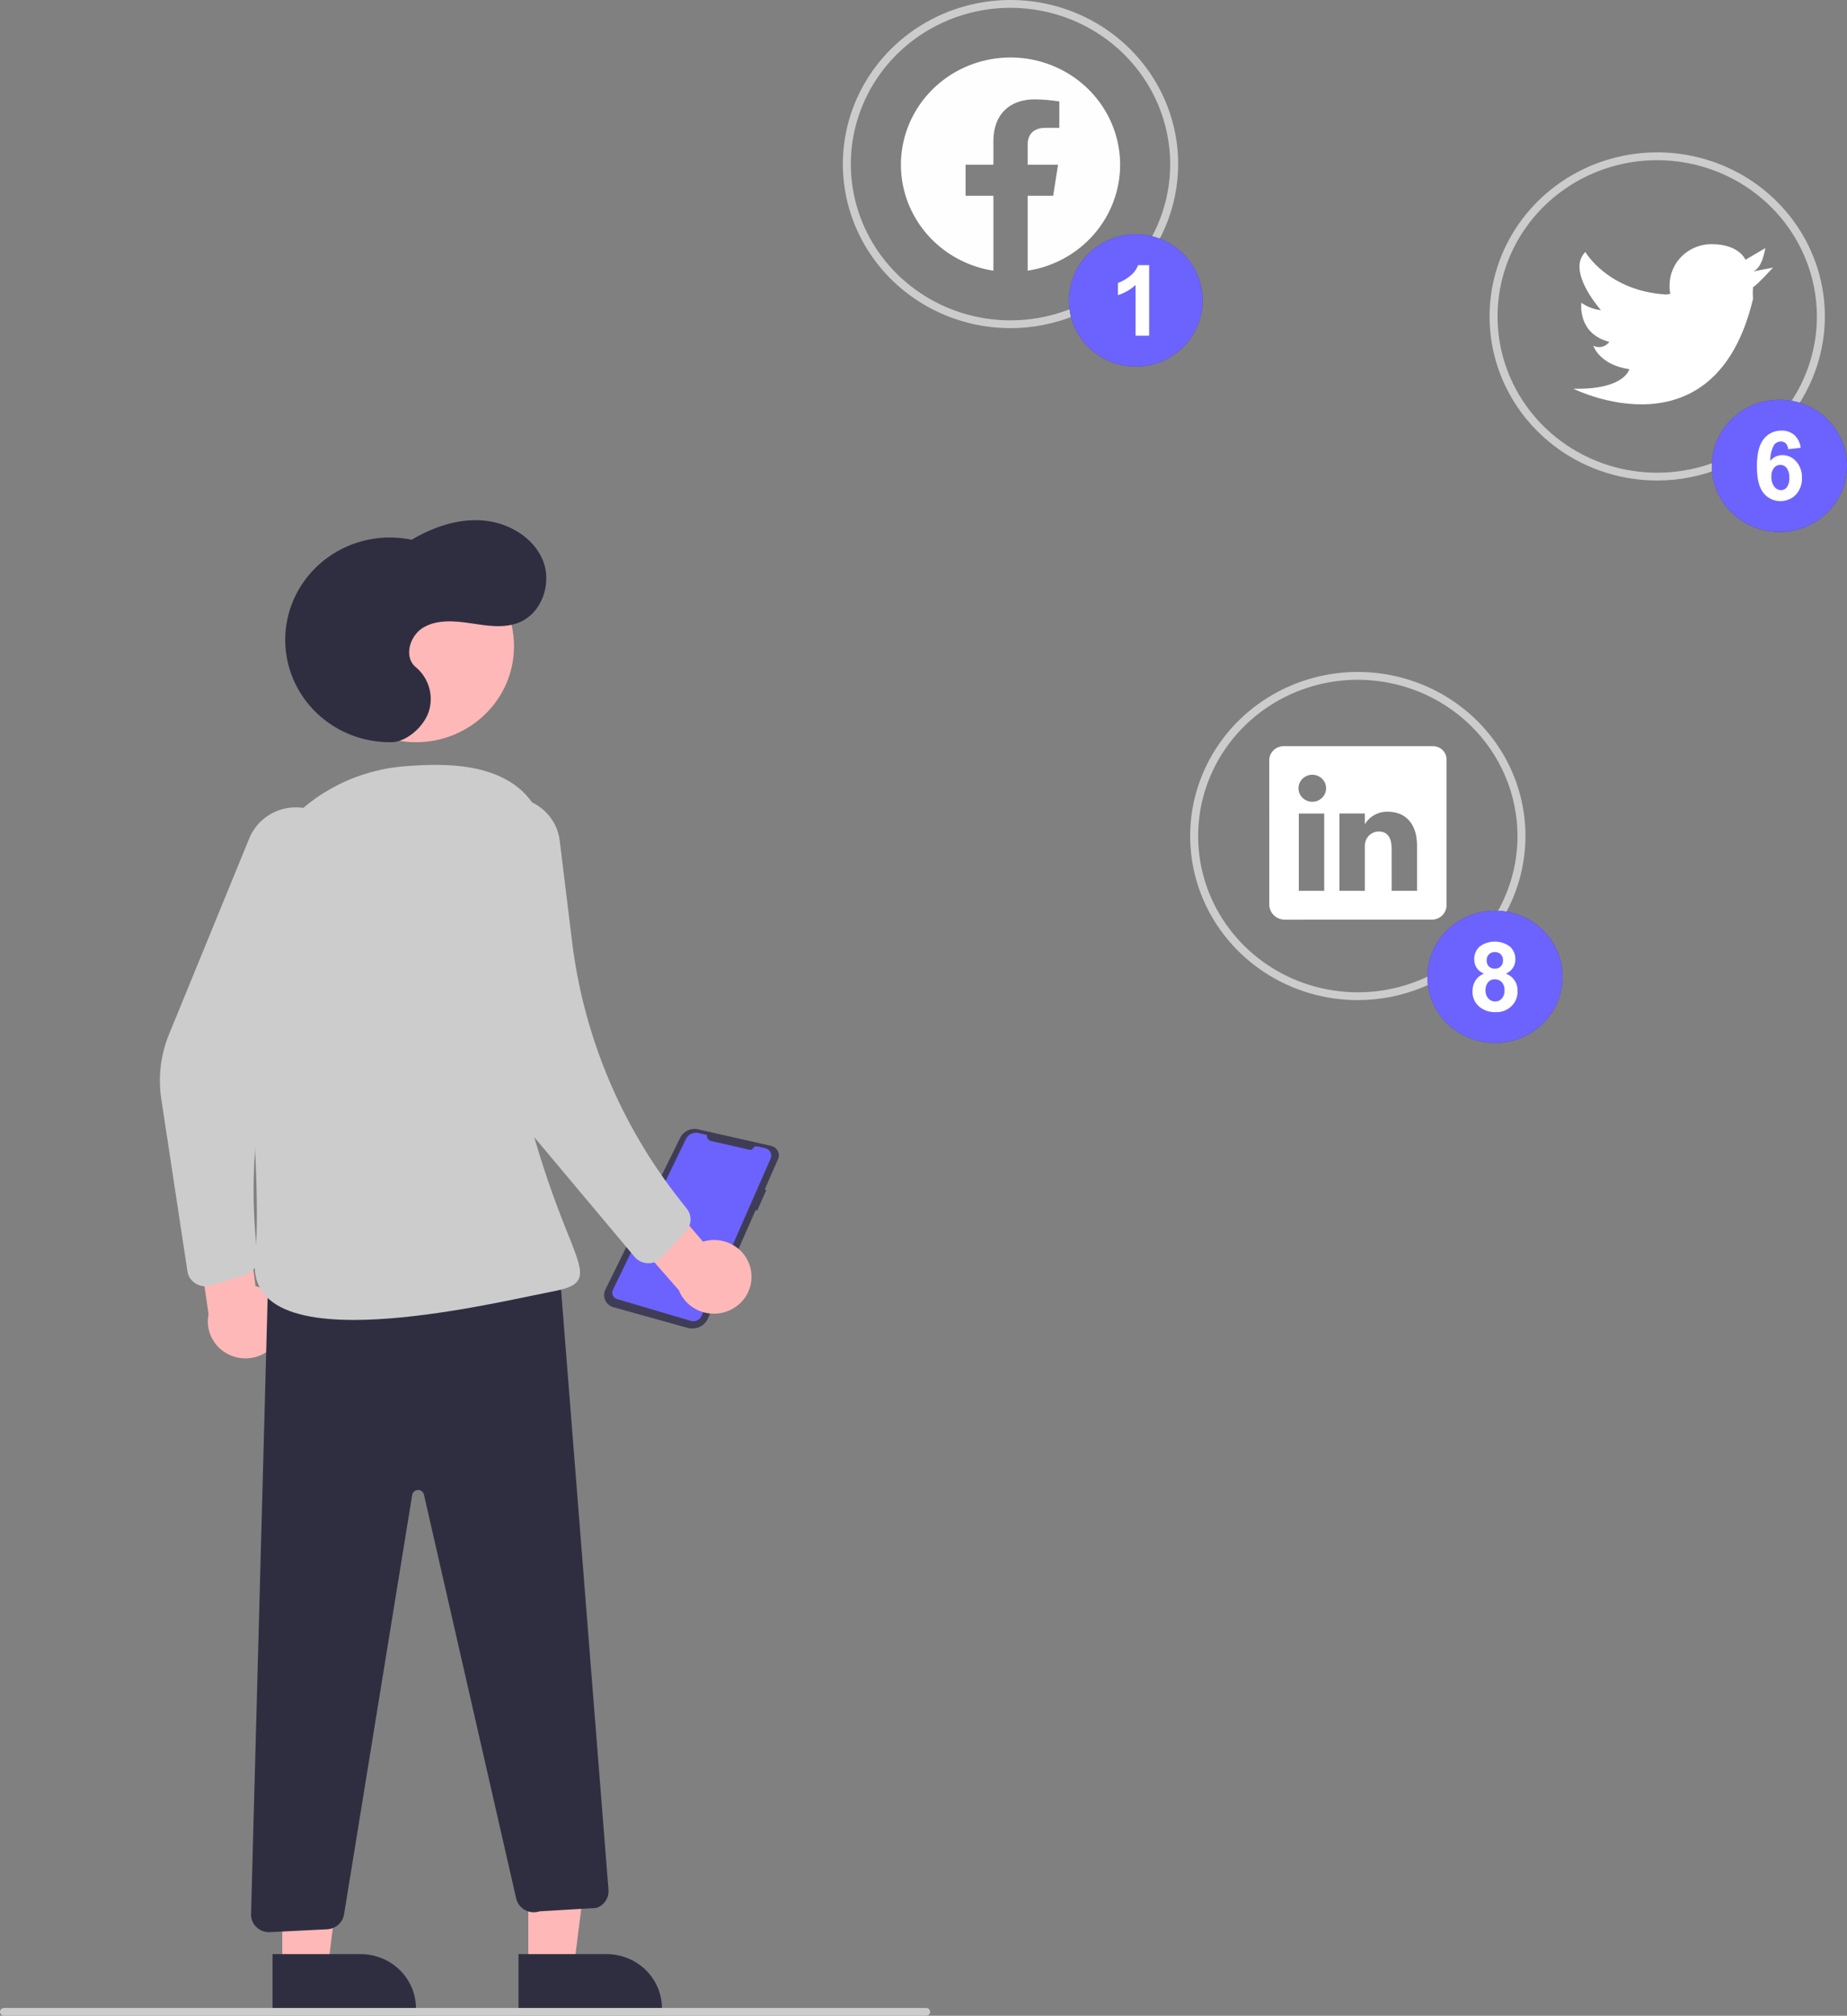 <svg width="375" height="409" viewBox="0 0 375 409" fill="none" xmlns="http://www.w3.org/2000/svg">
<rect x="0" y="0" width="375" height="409" fill="#808080" stroke="none"/>
<g clip-path="url(#clip0)">
<path d="M156.932 232.616C157.173 232.717 157.391 232.864 157.573 233.047C157.755 233.231 157.899 233.448 157.996 233.686C158.093 233.923 158.141 234.178 158.137 234.433C158.134 234.689 158.078 234.942 157.975 235.177L155.269 241.325L155.575 241.479L153.73 245.652L153.435 245.492L143.739 267.517C143.407 268.271 142.806 268.881 142.048 269.233C141.29 269.586 140.427 269.656 139.62 269.432L124.544 265.243C124.177 265.141 123.837 264.962 123.549 264.718C123.26 264.474 123.029 264.171 122.873 263.831C122.717 263.49 122.638 263.12 122.643 262.747C122.648 262.374 122.737 262.007 122.903 261.67L138.098 230.853C138.417 230.206 138.952 229.684 139.614 229.373C140.277 229.063 141.028 228.982 141.744 229.144L156.578 232.504C156.699 232.53 156.818 232.568 156.932 232.616Z" fill="#3F3D56"/>
<path d="M144.385 231.519L152.184 233.285C152.324 233.317 152.471 233.303 152.602 233.244C152.734 233.186 152.841 233.087 152.909 232.963C152.986 232.822 153.108 232.71 153.257 232.644C153.406 232.578 153.572 232.562 153.731 232.598L155.374 232.97C155.598 233.021 155.808 233.119 155.989 233.258C156.17 233.397 156.318 233.573 156.422 233.773C156.526 233.974 156.584 234.195 156.591 234.42C156.598 234.644 156.555 234.868 156.464 235.075L142.431 267.018C142.257 267.414 141.94 267.734 141.54 267.916C141.14 268.098 140.686 268.13 140.263 268.006L125.294 263.588C125.103 263.532 124.927 263.436 124.777 263.307C124.627 263.178 124.508 263.019 124.427 262.84C124.346 262.662 124.306 262.469 124.308 262.274C124.311 262.079 124.356 261.886 124.442 261.71L139.273 231.09C139.492 230.639 139.861 230.274 140.321 230.057C140.78 229.84 141.302 229.782 141.799 229.895L143.531 230.287C143.489 230.56 143.553 230.838 143.711 231.067C143.87 231.295 144.11 231.457 144.385 231.519Z" fill="#6C63FF"/>
<path d="M205.168 66.585C198.435 66.585 191.854 64.632 186.256 60.974C180.658 57.316 176.295 52.116 173.718 46.033C171.142 39.95 170.468 33.255 171.781 26.797C173.095 20.339 176.337 14.407 181.097 9.751C185.858 5.095 191.923 1.924 198.527 0.64C205.13 -0.645 211.975 0.014 218.195 2.534C224.415 5.054 229.731 9.321 233.472 14.796C237.212 20.271 239.209 26.708 239.209 33.292C239.198 42.119 235.609 50.581 229.227 56.823C222.845 63.064 214.193 66.575 205.168 66.585ZM205.168 1.585C198.756 1.585 192.488 3.445 187.156 6.929C181.825 10.413 177.67 15.365 175.216 21.159C172.762 26.952 172.12 33.328 173.371 39.478C174.622 45.629 177.71 51.279 182.244 55.713C186.778 60.147 192.554 63.167 198.843 64.39C205.132 65.614 211.65 64.986 217.574 62.586C223.498 60.186 228.562 56.122 232.124 50.908C235.686 45.694 237.588 39.563 237.588 33.292C237.578 24.886 234.159 16.827 228.081 10.883C222.004 4.938 213.763 1.595 205.168 1.585Z" fill="#CCCCCC"/>
<path d="M336.468 97.499C329.735 97.499 323.154 95.547 317.556 91.889C311.958 88.23 307.595 83.031 305.018 76.947C302.442 70.864 301.768 64.17 303.081 57.712C304.395 51.254 307.637 45.322 312.398 40.666C317.158 36.01 323.224 32.839 329.827 31.554C336.43 30.27 343.275 30.929 349.495 33.449C355.715 35.968 361.032 40.236 364.772 45.711C368.513 51.185 370.509 57.622 370.509 64.207C370.499 73.034 366.909 81.496 360.527 87.737C354.146 93.979 345.493 97.489 336.468 97.499ZM336.468 32.5C330.056 32.5 323.788 34.359 318.457 37.843C313.125 41.327 308.97 46.279 306.516 52.073C304.062 57.867 303.42 64.242 304.671 70.393C305.922 76.543 309.01 82.193 313.544 86.627C318.078 91.061 323.855 94.081 330.143 95.305C336.432 96.528 342.951 95.9 348.875 93.501C354.799 91.101 359.862 87.037 363.424 81.822C366.987 76.608 368.888 70.478 368.888 64.207C368.878 55.801 365.46 47.741 359.382 41.797C353.304 35.853 345.063 32.509 336.468 32.5Z" fill="#CCCCCC"/>
<path d="M275.681 202.926C268.948 202.926 262.367 200.973 256.769 197.315C251.171 193.657 246.808 188.457 244.231 182.374C241.655 176.29 240.981 169.596 242.294 163.138C243.608 156.68 246.85 150.748 251.61 146.092C256.371 141.436 262.437 138.265 269.04 136.98C275.643 135.696 282.488 136.355 288.708 138.875C294.928 141.395 300.245 145.662 303.985 151.137C307.726 156.612 309.722 163.048 309.722 169.633C309.712 178.46 306.122 186.922 299.74 193.163C293.359 199.405 284.706 202.916 275.681 202.926ZM275.681 137.926C269.269 137.926 263.001 139.786 257.67 143.27C252.338 146.754 248.183 151.706 245.729 157.499C243.275 163.293 242.633 169.668 243.884 175.819C245.135 181.969 248.223 187.619 252.757 192.053C257.291 196.488 263.067 199.508 269.356 200.731C275.645 201.954 282.164 201.326 288.088 198.927C294.012 196.527 299.075 192.463 302.637 187.249C306.2 182.034 308.101 175.904 308.101 169.633C308.091 161.227 304.672 153.167 298.595 147.223C292.517 141.279 284.276 137.935 275.681 137.926Z" fill="#CCCCCC"/>
<path d="M355.92 55.089L359.973 54.297C359.973 54.297 356.569 58.022 355.92 58.26C355.86 59.052 355.86 59.846 355.92 60.638C348.139 93.296 319.448 78.87 319.448 78.87C329.903 79.107 330.795 74.906 330.795 74.906C324.716 74.034 323.5 70.15 323.5 70.15C324.046 70.431 324.678 70.506 325.276 70.36C325.874 70.214 326.396 69.857 326.742 69.358C320.177 67.693 321.069 61.431 321.069 61.431C322.239 62.257 323.606 62.776 325.04 62.937C324.311 62.065 318.151 54.852 321.879 51.126C321.879 51.126 326.418 59.053 338.332 59.766L339.143 59.608C339.005 59.037 338.95 58.45 338.981 57.864C338.981 55.656 339.877 53.539 341.473 51.978C343.069 50.417 345.234 49.541 347.491 49.541C353.164 49.541 354.38 52.711 354.38 52.711L358.433 50.333C358.352 50.333 357.946 54.297 355.92 55.089Z" fill="white"/>
<path d="M290.813 151.4L260.774 151.403C260.387 151.384 260.001 151.441 259.637 151.569C259.274 151.697 258.939 151.894 258.653 152.149C258.368 152.404 258.136 152.711 257.972 153.054C257.808 153.396 257.715 153.767 257.698 154.145L257.701 183.589C257.722 184.381 258.052 185.135 258.624 185.696C259.197 186.257 259.967 186.583 260.777 186.605L290.807 186.603C291.598 186.572 292.344 186.238 292.884 185.674C293.425 185.109 293.716 184.359 293.695 183.586L293.692 154.141C293.698 153.773 293.628 153.408 293.484 153.068C293.341 152.727 293.128 152.419 292.858 152.163C292.588 151.906 292.268 151.706 291.916 151.575C291.564 151.444 291.189 151.384 290.813 151.4ZM268.858 180.745L263.702 180.745L263.7 165.065L268.857 165.065L268.858 180.745ZM266.456 162.681H266.419C265.677 162.676 264.968 162.384 264.446 161.868C263.924 161.353 263.632 160.656 263.634 159.93C263.637 159.204 263.933 158.509 264.459 157.997C264.984 157.485 265.696 157.197 266.438 157.197C267.18 157.197 267.892 157.485 268.417 157.997C268.943 158.509 269.239 159.204 269.242 159.93C269.244 160.656 268.952 161.353 268.43 161.868C267.908 162.384 267.198 162.676 266.456 162.681ZM287.703 180.743L282.547 180.744L282.546 172.17C282.546 170.116 281.795 168.713 279.93 168.713C279.346 168.718 278.779 168.899 278.305 169.233C277.831 169.566 277.475 170.035 277.286 170.575C277.149 170.973 277.088 171.393 277.108 171.813L277.108 180.744L271.952 180.745L271.951 165.065L277.107 165.064L277.107 167.246C277.577 166.452 278.256 165.796 279.074 165.348C279.893 164.899 280.819 164.674 281.757 164.697C285.142 164.697 287.703 166.878 287.703 171.583V180.743Z" fill="white"/>
<path fill-rule="evenodd" clip-rule="evenodd" d="M227.421 33.423C227.42 29.264 226.201 25.192 223.908 21.69C221.614 18.188 218.343 15.401 214.481 13.661C210.618 11.92 206.327 11.298 202.115 11.869C197.902 12.44 193.945 14.179 190.712 16.88C187.479 19.582 185.105 23.133 183.872 27.113C182.638 31.093 182.596 35.336 183.751 39.339C184.906 43.341 187.21 46.937 190.389 49.699C193.568 52.461 197.49 54.274 201.691 54.924V39.716H196.039V33.423H201.691V28.627C201.691 23.174 205.014 20.159 210.096 20.159C211.765 20.181 213.43 20.324 215.078 20.584V25.941H212.271C209.508 25.941 208.644 27.618 208.644 29.341V33.424H214.815L213.83 39.717H208.644V54.926C213.879 54.115 218.646 51.504 222.088 47.562C225.53 43.62 227.421 38.607 227.421 33.423V33.423Z" fill="#FEFEFF"/>
<path d="M107.26 399.082L116.526 399.081L120.932 364.127L107.257 364.128L107.26 399.082Z" fill="#FFB8B8"/>
<path d="M134.396 407.494L105.275 407.497L105.274 396.493L123.144 396.491C124.621 396.491 126.084 396.775 127.449 397.328C128.815 397.881 130.055 398.692 131.1 399.713C132.145 400.735 132.974 401.948 133.539 403.283C134.105 404.618 134.396 406.049 134.396 407.494L134.396 407.494Z" fill="#2F2E41"/>
<path d="M57.315 399.082L66.582 399.081L70.987 364.127L57.312 364.128L57.315 399.082Z" fill="#FFB8B8"/>
<path d="M84.452 407.494L55.331 407.497L55.33 396.493L73.2 396.491C76.184 396.491 79.046 397.65 81.156 399.713C83.266 401.777 84.452 404.576 84.452 407.494L84.452 407.494Z" fill="#2F2E41"/>
<path d="M84.452 150.597C95.446 150.597 104.359 141.88 104.359 131.128C104.359 120.375 95.446 111.659 84.452 111.659C73.458 111.659 64.545 120.375 64.545 131.128C64.545 141.88 73.458 150.597 84.452 150.597Z" fill="#FFB8B8"/>
<path d="M152.52 258.097C152.381 257.019 152.001 255.984 151.409 255.065C150.817 254.145 150.026 253.364 149.091 252.776C148.157 252.188 147.102 251.808 146.001 251.662C144.9 251.516 143.78 251.608 142.719 251.931L131.594 238.888L121.84 243.567L137.816 261.77C138.489 263.477 139.779 264.883 141.441 265.722C143.104 266.561 145.023 266.774 146.836 266.321C148.648 265.868 150.228 264.781 151.275 263.266C152.323 261.75 152.766 259.911 152.52 258.097Z" fill="#FFB8B8"/>
<path d="M56.772 271.289C57.246 270.306 57.494 269.234 57.499 268.147C57.503 267.06 57.264 265.986 56.798 265C56.332 264.013 55.65 263.139 54.801 262.438C53.952 261.737 52.956 261.226 51.884 260.942L49.651 244.098L38.853 242.929L42.349 266.673C41.981 268.467 42.298 270.33 43.241 271.91C44.184 273.491 45.687 274.678 47.464 275.247C49.242 275.816 51.172 275.727 52.887 274.997C54.603 274.268 55.985 272.948 56.772 271.289L56.772 271.289Z" fill="#FFB8B8"/>
<path d="M41.662 260.989C40.788 260.989 39.942 260.681 39.28 260.123C38.618 259.564 38.183 258.792 38.055 257.946L32.74 222.942C32.072 218.536 32.612 214.035 34.305 209.9L50.622 170.076C51.289 168.447 52.384 167.019 53.796 165.937C55.207 164.854 56.886 164.155 58.663 163.909C60.439 163.664 62.251 163.881 63.914 164.539C65.577 165.197 67.033 166.273 68.135 167.657H68.136C69.275 169.084 69.995 170.788 70.217 172.585C70.44 174.383 70.157 176.205 69.4 177.857L61.708 194.684C53.081 213.562 49.827 234.367 52.287 254.903C52.386 255.732 52.186 256.569 51.719 257.268C51.253 257.967 50.551 258.484 49.735 258.729L42.733 260.832C42.386 260.936 42.025 260.989 41.662 260.989Z" fill="#CCCCCC"/>
<path d="M79.605 150.596C76.609 150.659 73.633 150.102 70.873 148.96C68.113 147.818 65.631 146.119 63.591 143.972C61.55 141.826 59.998 139.281 59.034 136.506C58.071 133.73 57.719 130.787 58.002 127.869C58.285 124.952 59.195 122.125 60.674 119.576C62.154 117.027 64.167 114.813 66.584 113.08C69 111.346 71.764 110.132 74.694 109.518C77.624 108.904 80.654 108.903 83.585 109.515C87.962 106.916 93.052 105.166 98.153 105.611C103.254 106.056 108.299 109.018 110.207 113.666C112.115 118.315 110.065 124.442 105.322 126.331C102.281 127.542 98.847 126.955 95.602 126.467C92.357 125.978 88.817 125.66 85.993 127.297C83.168 128.935 81.899 133.326 84.428 135.373C85.769 136.502 86.726 138.003 87.173 139.677C87.62 141.351 87.534 143.118 86.928 144.743C85.656 147.958 82.187 150.541 79.605 150.596Z" fill="#2F2E41"/>
<path d="M54.618 392.039C54.131 392.04 53.649 391.944 53.2 391.759C52.751 391.574 52.344 391.303 52.004 390.962C51.664 390.621 51.398 390.216 51.22 389.772C51.043 389.329 50.958 388.855 50.971 388.378L54.512 256.94L54.898 256.931L113.437 255.683L123.545 383.491C123.6 384.269 123.394 385.043 122.958 385.696C122.522 386.349 121.879 386.845 121.129 387.108L121.018 387.13L109.528 387.816C109.044 387.976 108.53 388.035 108.021 387.988C107.512 387.941 107.018 387.79 106.573 387.545C106.127 387.3 105.739 386.965 105.434 386.564C105.129 386.162 104.914 385.702 104.803 385.214L86.074 303.254C86.012 302.984 85.856 302.744 85.633 302.574C85.409 302.405 85.132 302.317 84.85 302.325C84.567 302.334 84.296 302.439 84.084 302.621C83.872 302.804 83.731 303.054 83.687 303.327L69.851 388.452C69.716 389.258 69.305 389.995 68.683 390.541C68.062 391.087 67.269 391.409 66.435 391.454L54.802 392.035C54.741 392.038 54.679 392.039 54.618 392.039Z" fill="#2F2E41"/>
<path d="M71.847 267.819C64.562 267.819 58.2 266.743 54.688 263.671C52.43 261.698 51.454 259.014 51.786 255.694C53.034 243.215 50.871 215.864 48.837 195.116C48.371 190.25 48.899 185.342 50.39 180.678C51.882 176.013 54.307 171.686 57.525 167.946C60.621 164.324 64.433 161.35 68.732 159.202C73.031 157.054 77.728 155.776 82.544 155.445C89.246 154.978 104.939 153.89 109.817 166.109C117.145 184.464 113.561 192.882 110.095 201.022C107.15 207.938 104.105 215.09 107.838 228.519C109.9 235.945 112.396 243.249 115.316 250.395C117.337 255.464 118.352 258.008 117.415 259.67C116.676 260.981 114.833 261.551 111.691 262.146C110.664 262.341 109.308 262.623 107.692 262.959C99.48 264.666 84.312 267.819 71.847 267.819Z" fill="#CCCCCC"/>
<path d="M131.655 256.315C131.627 256.315 131.599 256.315 131.571 256.314C131.045 256.303 130.529 256.18 130.057 255.955C129.585 255.73 129.168 255.408 128.835 255.011L108.2 230.419C103.794 225.165 100.893 218.861 99.793 212.152L93.44 173.318C93.225 172.008 93.28 170.67 93.601 169.381C93.922 168.092 94.503 166.879 95.309 165.812C96.115 164.746 97.131 163.847 98.296 163.169C99.462 162.491 100.754 162.047 102.097 161.863C103.44 161.679 104.807 161.759 106.119 162.099C107.43 162.438 108.658 163.029 109.733 163.839C110.808 164.648 111.706 165.659 112.377 166.812C113.047 167.965 113.475 169.237 113.637 170.554L116.163 191.151C118.498 210.178 126.043 228.235 138.001 243.415L139.445 245.247C139.966 245.908 140.233 246.727 140.2 247.561C140.168 248.395 139.837 249.191 139.266 249.811L134.365 255.135C134.023 255.506 133.605 255.804 133.138 256.007C132.671 256.21 132.166 256.315 131.655 256.315Z" fill="#CCCCCC"/>
<path d="M230.6 74.378C238.095 74.378 244.172 68.37 244.172 60.958C244.172 53.547 238.095 47.539 230.6 47.539C223.104 47.539 217.027 53.547 217.027 60.958C217.027 68.37 223.104 74.378 230.6 74.378Z" fill="#3F3D56"/>
<path d="M233.314 68.115H230.551V57.818C229.531 58.757 228.312 59.464 226.98 59.888V57.409C227.835 57.101 228.63 56.652 229.33 56.082C230.123 55.501 230.727 54.709 231.071 53.801H233.314V68.115Z" fill="#3F3D56"/>
<path d="M230.6 74.378C238.095 74.378 244.172 68.37 244.172 60.958C244.172 53.547 238.095 47.539 230.6 47.539C223.104 47.539 217.027 53.547 217.027 60.958C217.027 68.37 223.104 74.378 230.6 74.378Z" fill="#6C63FF"/>
<path d="M233.314 68.115H230.551V57.818C229.531 58.757 228.312 59.464 226.98 59.888V57.409C227.835 57.101 228.63 56.652 229.33 56.082C230.123 55.501 230.727 54.709 231.071 53.801H233.314V68.115Z" fill="white"/>
<path d="M361.28 107.944C368.858 107.944 375.001 101.936 375.001 94.525C375.001 87.113 368.858 81.105 361.28 81.105C353.702 81.105 347.559 87.113 347.559 94.525C347.559 101.936 353.702 107.944 361.28 107.944Z" fill="#3F3D56"/>
<path d="M359.65 96.718C359.603 97.438 359.811 98.152 360.238 98.74C360.39 98.954 360.591 99.129 360.825 99.253C361.058 99.376 361.318 99.445 361.583 99.454C361.818 99.456 362.051 99.404 362.262 99.302C362.473 99.201 362.656 99.053 362.798 98.87C363.173 98.303 363.344 97.63 363.284 96.957C363.343 96.251 363.158 95.546 362.761 94.954C362.61 94.759 362.416 94.6 362.193 94.49C361.97 94.38 361.724 94.322 361.474 94.319C361.224 94.316 360.977 94.369 360.751 94.474C360.526 94.579 360.328 94.733 360.172 94.925C359.788 95.444 359.603 96.079 359.65 96.718ZM365.602 90.857L363.059 91.144C363.039 90.707 362.868 90.289 362.573 89.959C362.439 89.831 362.28 89.731 362.104 89.665C361.929 89.6 361.743 89.569 361.555 89.577C361.274 89.581 360.999 89.652 360.754 89.786C360.508 89.919 360.3 90.11 360.149 90.341C359.642 91.328 359.393 92.422 359.424 93.526C359.707 93.155 360.075 92.855 360.499 92.648C360.923 92.442 361.39 92.336 361.863 92.339C362.4 92.337 362.931 92.451 363.418 92.673C363.905 92.895 364.336 93.219 364.68 93.622C365.485 94.539 365.904 95.722 365.853 96.93C365.915 98.193 365.473 99.431 364.62 100.382C364.185 100.821 363.66 101.164 363.078 101.387C362.497 101.61 361.873 101.709 361.249 101.675C360.626 101.642 360.016 101.478 359.463 101.195C358.91 100.911 358.425 100.515 358.043 100.032C357.152 98.933 356.706 97.13 356.706 94.625C356.706 92.056 357.17 90.204 358.098 89.069C358.521 88.527 359.069 88.089 359.697 87.793C360.326 87.498 361.017 87.352 361.714 87.367C362.66 87.334 363.583 87.654 364.298 88.261C365.028 88.951 365.49 89.869 365.602 90.857Z" fill="#3F3D56"/>
<path d="M361.28 107.944C368.858 107.944 375.001 101.936 375.001 94.525C375.001 87.113 368.858 81.105 361.28 81.105C353.702 81.105 347.559 87.113 347.559 94.525C347.559 101.936 353.702 107.944 361.28 107.944Z" fill="#6C63FF"/>
<path d="M359.65 96.718C359.603 97.438 359.811 98.152 360.238 98.74C360.39 98.954 360.591 99.129 360.825 99.253C361.058 99.376 361.318 99.445 361.583 99.454C361.818 99.456 362.051 99.404 362.262 99.302C362.473 99.201 362.656 99.053 362.798 98.87C363.173 98.303 363.344 97.63 363.284 96.957C363.343 96.251 363.158 95.546 362.761 94.954C362.61 94.759 362.416 94.6 362.193 94.49C361.97 94.38 361.724 94.322 361.474 94.319C361.224 94.316 360.977 94.369 360.751 94.474C360.526 94.579 360.328 94.733 360.172 94.925C359.788 95.444 359.603 96.079 359.65 96.718ZM365.602 90.857L363.059 91.144C363.039 90.707 362.868 90.289 362.573 89.959C362.439 89.831 362.28 89.731 362.104 89.665C361.929 89.6 361.743 89.569 361.555 89.577C361.274 89.581 360.999 89.652 360.754 89.786C360.508 89.919 360.3 90.11 360.149 90.341C359.642 91.328 359.393 92.422 359.424 93.526C359.707 93.155 360.075 92.855 360.499 92.648C360.923 92.442 361.39 92.336 361.863 92.339C362.4 92.337 362.931 92.451 363.418 92.673C363.905 92.895 364.336 93.219 364.68 93.622C365.485 94.539 365.904 95.722 365.853 96.93C365.915 98.193 365.473 99.431 364.62 100.382C364.185 100.821 363.66 101.164 363.078 101.387C362.497 101.61 361.873 101.709 361.249 101.675C360.626 101.642 360.016 101.478 359.463 101.195C358.91 100.911 358.425 100.515 358.043 100.032C357.152 98.933 356.706 97.13 356.706 94.625C356.706 92.056 357.17 90.204 358.098 89.069C358.521 88.527 359.069 88.089 359.697 87.793C360.326 87.498 361.017 87.352 361.714 87.367C362.66 87.334 363.583 87.654 364.298 88.261C365.028 88.951 365.49 89.869 365.602 90.857Z" fill="white"/>
<path d="M303.537 211.624C311.115 211.624 317.258 205.616 317.258 198.204C317.258 190.793 311.115 184.785 303.537 184.785C295.959 184.785 289.815 190.793 289.815 198.204C289.815 205.616 295.959 211.624 303.537 211.624Z" fill="#3F3D56"/>
<path d="M301.838 194.85C301.824 195.078 301.857 195.306 301.934 195.52C302.012 195.735 302.132 195.933 302.289 196.101C302.446 196.253 302.634 196.371 302.841 196.449C303.047 196.526 303.268 196.561 303.489 196.551C303.712 196.561 303.935 196.526 304.144 196.448C304.353 196.37 304.543 196.25 304.703 196.097C304.861 195.928 304.982 195.729 305.061 195.514C305.139 195.298 305.172 195.069 305.159 194.84C305.169 194.62 305.135 194.399 305.058 194.192C304.981 193.984 304.862 193.794 304.709 193.631C304.553 193.479 304.367 193.36 304.162 193.282C303.957 193.204 303.737 193.168 303.517 193.178C303.292 193.167 303.067 193.202 302.856 193.281C302.646 193.36 302.454 193.481 302.294 193.636C302.139 193.799 302.019 193.99 301.941 194.198C301.863 194.407 301.828 194.628 301.838 194.85ZM301.591 200.851C301.553 201.476 301.754 202.093 302.156 202.58C302.33 202.779 302.546 202.938 302.789 203.046C303.033 203.153 303.298 203.206 303.565 203.202C303.824 203.207 304.081 203.157 304.317 203.053C304.553 202.95 304.763 202.797 304.931 202.604C305.323 202.114 305.515 201.5 305.472 200.88C305.501 200.304 305.304 199.739 304.922 199.299C304.749 199.106 304.534 198.951 304.293 198.848C304.052 198.745 303.79 198.694 303.527 198.701C303.245 198.683 302.963 198.735 302.708 198.854C302.453 198.973 302.233 199.154 302.07 199.38C301.758 199.81 301.591 200.324 301.591 200.851ZM301.288 197.554C300.668 197.318 300.141 196.895 299.784 196.345C299.472 195.836 299.309 195.253 299.315 194.66C299.3 194.178 299.389 193.698 299.576 193.252C299.763 192.805 300.044 192.403 300.401 192.069C301.286 191.406 302.37 191.047 303.485 191.047C304.6 191.047 305.683 191.406 306.569 192.069C306.928 192.401 307.211 192.803 307.4 193.25C307.589 193.696 307.679 194.177 307.665 194.66C307.678 195.274 307.502 195.879 307.16 196.395C306.819 196.911 306.326 197.315 305.747 197.554C306.46 197.814 307.071 198.285 307.495 198.902C307.919 199.519 308.134 200.251 308.11 200.994C308.143 201.578 308.049 202.163 307.835 202.71C307.62 203.257 307.289 203.753 306.864 204.165C306.439 204.578 305.93 204.898 305.369 205.104C304.809 205.31 304.21 205.398 303.613 205.361C302.471 205.401 301.352 205.046 300.453 204.358C299.962 203.968 299.572 203.471 299.314 202.906C299.055 202.342 298.935 201.726 298.963 201.108C298.956 200.376 299.149 199.656 299.523 199.022C299.932 198.357 300.552 197.842 301.288 197.554Z" fill="#3F3D56"/>
<path d="M303.537 211.624C311.115 211.624 317.258 205.616 317.258 198.204C317.258 190.793 311.115 184.785 303.537 184.785C295.959 184.785 289.815 190.793 289.815 198.204C289.815 205.616 295.959 211.624 303.537 211.624Z" fill="#6C63FF"/>
<path d="M301.838 194.85C301.824 195.078 301.857 195.306 301.934 195.52C302.012 195.735 302.132 195.933 302.289 196.101C302.446 196.253 302.634 196.371 302.841 196.449C303.047 196.526 303.268 196.561 303.489 196.551C303.712 196.561 303.935 196.526 304.144 196.448C304.353 196.37 304.543 196.25 304.703 196.097C304.861 195.928 304.982 195.729 305.061 195.514C305.139 195.298 305.172 195.069 305.159 194.84C305.169 194.62 305.135 194.399 305.058 194.192C304.981 193.984 304.862 193.794 304.709 193.631C304.553 193.479 304.367 193.36 304.162 193.282C303.957 193.204 303.737 193.168 303.517 193.178C303.292 193.167 303.067 193.202 302.856 193.281C302.646 193.36 302.454 193.481 302.294 193.636C302.139 193.799 302.019 193.99 301.941 194.198C301.863 194.407 301.828 194.628 301.838 194.85ZM301.591 200.851C301.553 201.476 301.754 202.093 302.156 202.58C302.33 202.779 302.546 202.938 302.789 203.046C303.033 203.153 303.298 203.206 303.565 203.202C303.824 203.207 304.081 203.157 304.317 203.053C304.553 202.95 304.763 202.797 304.931 202.604C305.323 202.114 305.515 201.5 305.472 200.88C305.501 200.304 305.304 199.739 304.922 199.299C304.749 199.106 304.534 198.951 304.293 198.848C304.052 198.745 303.79 198.694 303.527 198.701C303.245 198.683 302.963 198.735 302.708 198.854C302.453 198.973 302.233 199.154 302.07 199.38C301.758 199.81 301.591 200.324 301.591 200.851ZM301.288 197.554C300.668 197.318 300.141 196.895 299.784 196.345C299.472 195.836 299.309 195.253 299.315 194.66C299.3 194.178 299.389 193.698 299.576 193.252C299.763 192.805 300.044 192.403 300.401 192.069C301.286 191.406 302.37 191.047 303.485 191.047C304.6 191.047 305.683 191.406 306.569 192.069C306.928 192.401 307.211 192.803 307.4 193.25C307.589 193.696 307.679 194.177 307.665 194.66C307.678 195.274 307.502 195.879 307.16 196.395C306.819 196.911 306.326 197.315 305.747 197.554C306.46 197.814 307.071 198.285 307.495 198.902C307.919 199.519 308.134 200.251 308.11 200.994C308.143 201.578 308.049 202.163 307.835 202.71C307.62 203.257 307.289 203.753 306.864 204.165C306.439 204.578 305.93 204.898 305.369 205.104C304.809 205.31 304.21 205.398 303.613 205.361C302.471 205.401 301.352 205.046 300.453 204.358C299.962 203.968 299.572 203.471 299.314 202.906C299.055 202.342 298.935 201.726 298.963 201.108C298.956 200.376 299.149 199.656 299.523 199.022C299.932 198.357 300.552 197.842 301.288 197.554Z" fill="white"/>
<path d="M188.037 409H0.811C0.597 409 0.39 408.916 0.238 408.768C0.086 408.619 0.001 408.417 0.001 408.207C0.001 407.997 0.086 407.795 0.238 407.647C0.39 407.498 0.597 407.415 0.811 407.415H188.037C188.251 407.415 188.458 407.498 188.61 407.647C188.762 407.795 188.847 407.997 188.847 408.207C188.847 408.417 188.762 408.619 188.61 408.768C188.458 408.916 188.251 409 188.037 409Z" fill="#CCCCCC"/>
</g>
<defs>
<clipPath id="clip0">
<rect width="375" height="409" fill="white" transform="translate(0.001)"/>
</clipPath>
</defs>
</svg>
